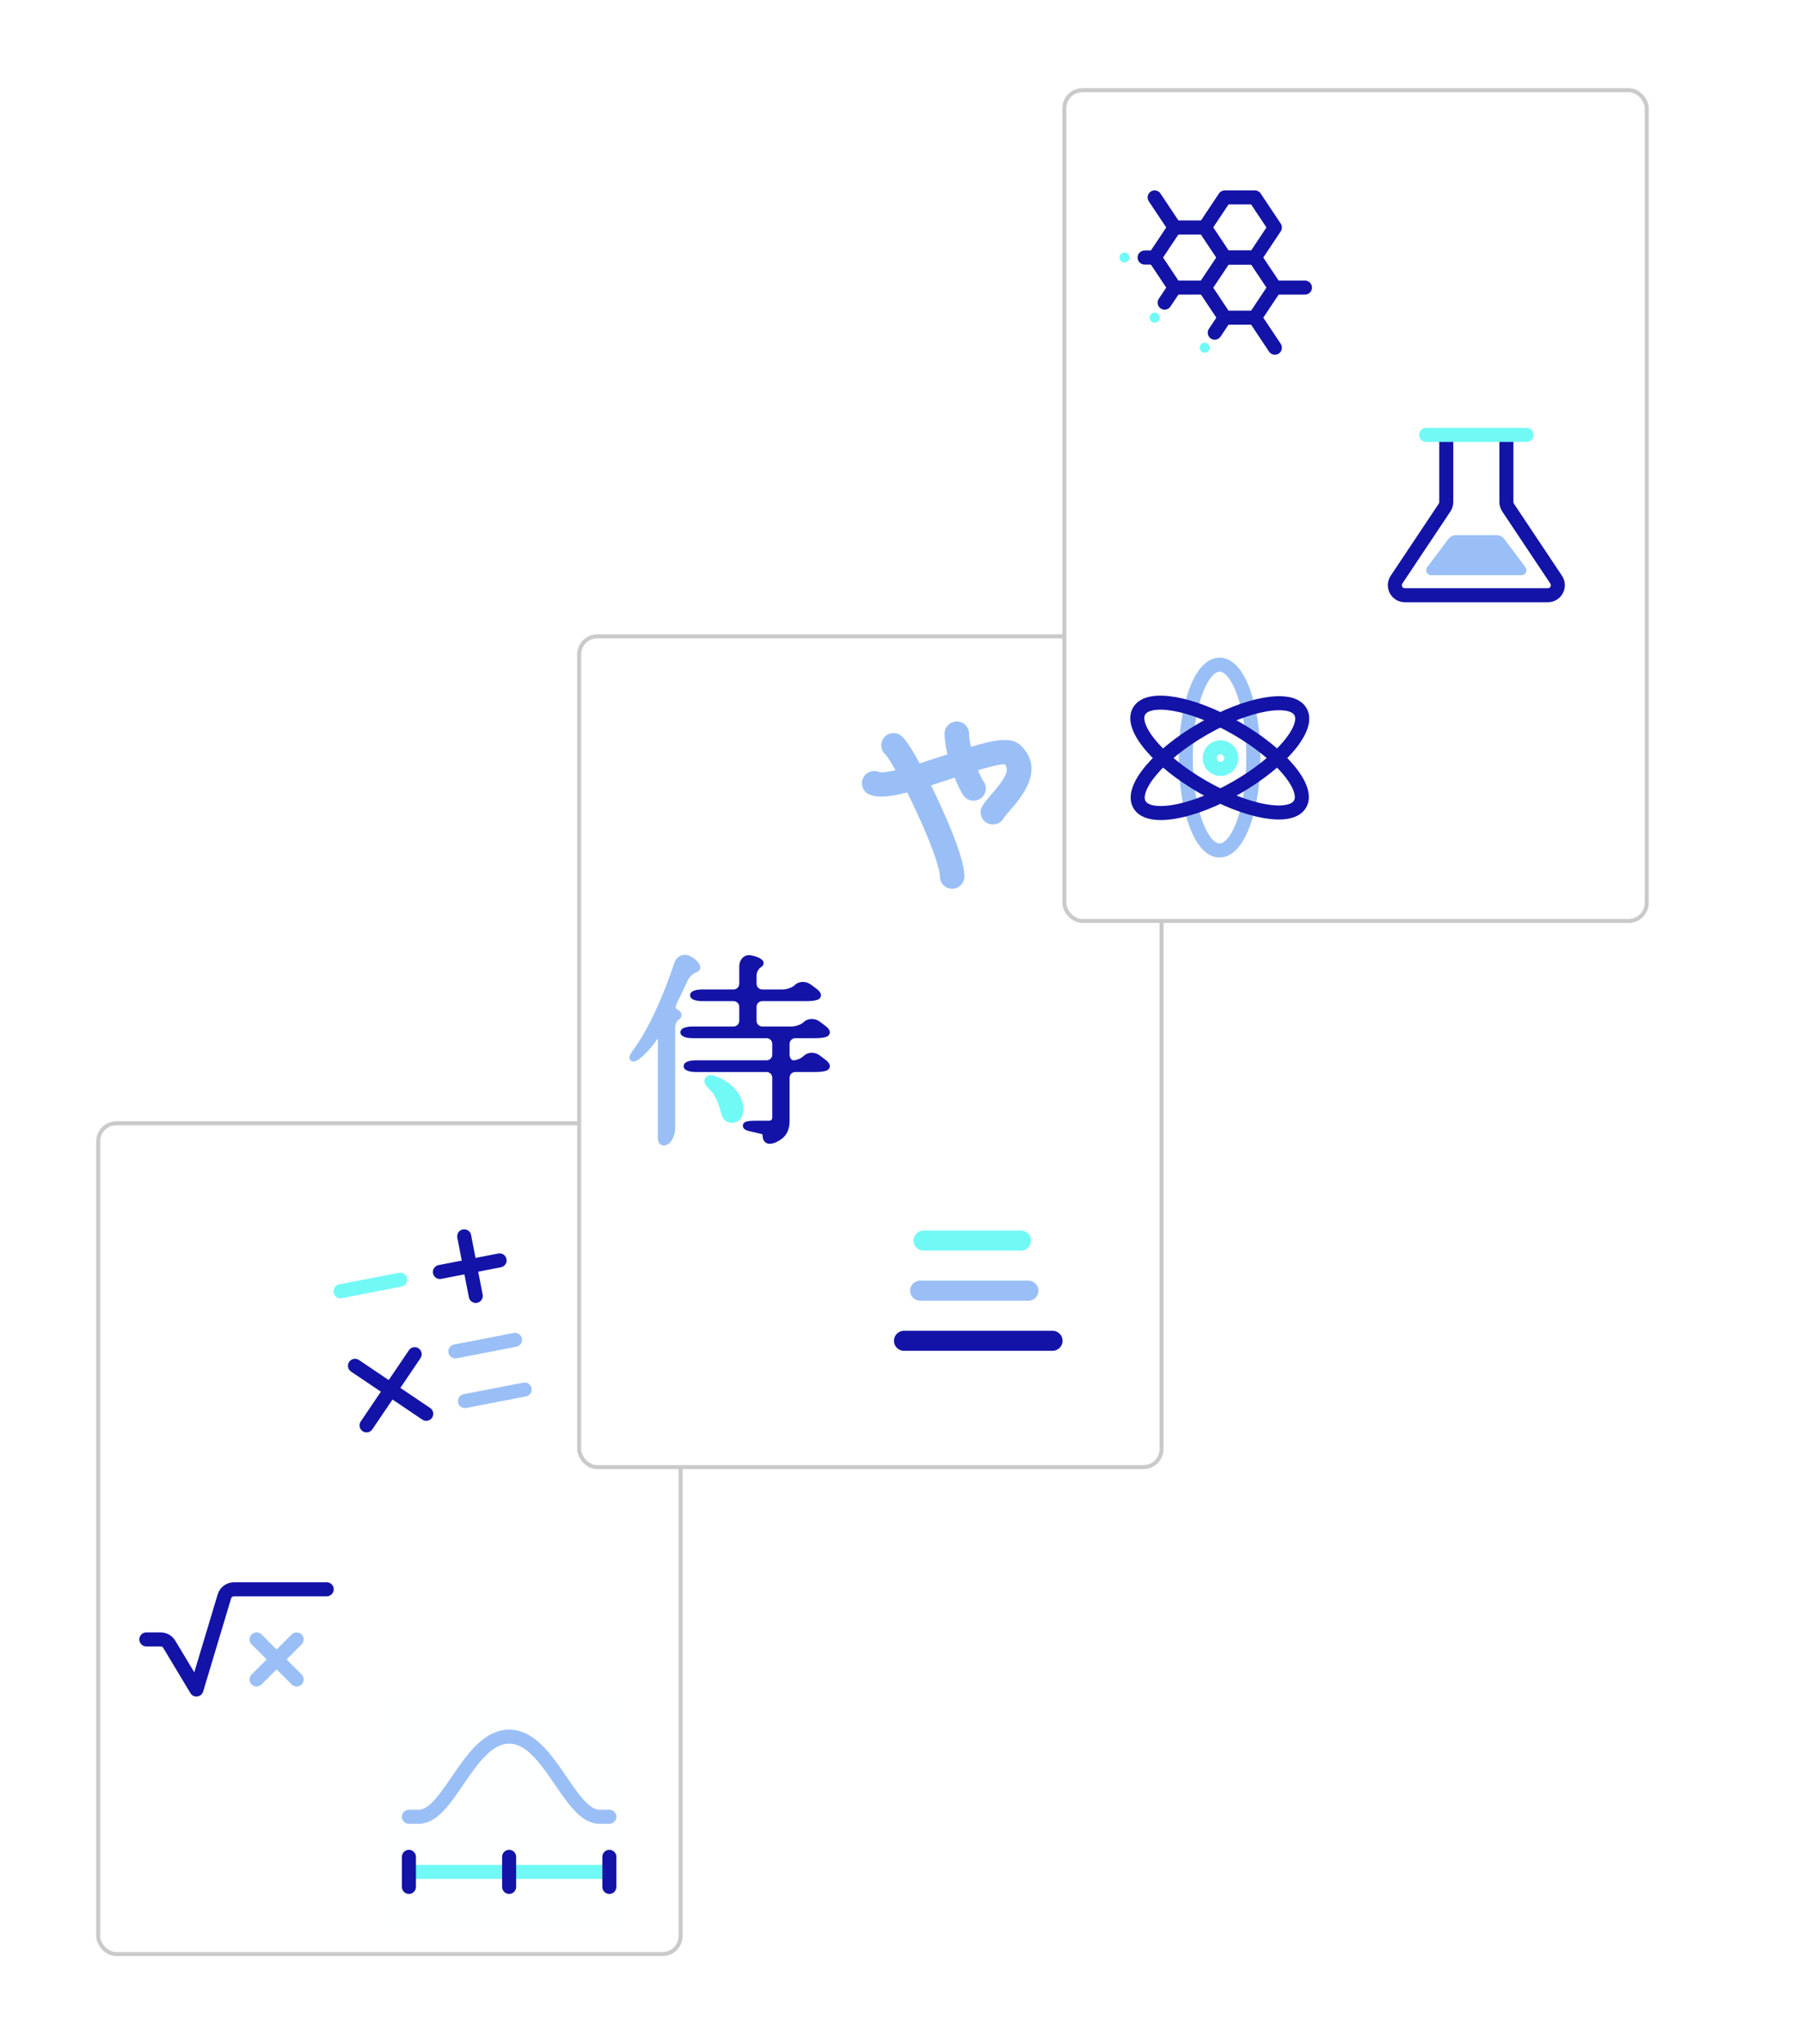 <svg width="450" height="510" viewBox="0 0 450 510" fill="none" xmlns="http://www.w3.org/2000/svg">
<g id="Frame 1">
<rect width="450" height="510" fill="white"/>
<g id="decks">
<g id="deck1">
<rect id="Rectangle 1" x="24.5" y="280.243" width="145.266" height="207.257" rx="4.5" fill="white" stroke="#CACACA"/>
<g id="math-svgrepo-com 1" clip-path="url(#clip0_1_3)">
<path id="Vector" d="M109.731 317.337L124.62 314.447" stroke="#1313A7" stroke-width="3.5" stroke-linecap="round" stroke-linejoin="round"/>
<path id="Vector_2" d="M84.942 322.149L99.831 319.259" stroke="#71F9F5" stroke-width="3.5" stroke-linecap="round" stroke-linejoin="round"/>
<path id="Vector_3" d="M113.578 337.155L128.467 334.265" stroke="#9ABFF6" stroke-width="3.5" stroke-linecap="round" stroke-linejoin="round"/>
<path id="Vector_4" d="M115.983 349.548L130.872 346.658" stroke="#9ABFF6" stroke-width="3.5" stroke-linecap="round" stroke-linejoin="round"/>
<path id="Vector_5" d="M118.676 323.305L115.79 308.437" stroke="#1313A7" stroke-width="3.5" stroke-linecap="round" stroke-linejoin="round"/>
<path id="Vector_6" d="M91.436 355.608L103.439 337.85" stroke="#1313A7" stroke-width="3.5" stroke-linecap="round" stroke-linejoin="round"/>
<path id="Vector_7" d="M106.325 352.718L88.55 340.739" stroke="#1313A7" stroke-width="3.5" stroke-linecap="round" stroke-linejoin="round"/>
</g>
<g id="parabola_svgrepo.com" clip-path="url(#clip1_1_3)">
<path id="Vector_8" d="M157 422H97V482H157V422Z" fill="#71F9F5" fill-opacity="0.01"/>
<path id="Vector_9" d="M102 453.25H104.5C112 453.25 117 433.25 127 433.25C137 433.25 142 453.25 149.5 453.25H152" stroke="#9ABFF6" stroke-width="3.5" stroke-linecap="round" stroke-linejoin="round"/>
<path id="Vector_10" d="M102 467H152" stroke="#71F9F5" stroke-width="3.5" stroke-linecap="round" stroke-linejoin="round"/>
<path id="Vector_11" d="M102 463.25V470.75" stroke="#1313A7" stroke-width="3.5" stroke-linecap="round" stroke-linejoin="round"/>
<path id="Vector_12" d="M127 463.25V470.75" stroke="#1313A7" stroke-width="3.5" stroke-linecap="round" stroke-linejoin="round"/>
<path id="Vector_13" d="M152 463.25V470.75" stroke="#1313A7" stroke-width="3.5" stroke-linecap="round" stroke-linejoin="round"/>
</g>
<g id="square-root-of-x_svgrepo.com">
<path id="primary" d="M64 409L74 419" stroke="#9ABFF6" stroke-width="3.5" stroke-linecap="round" stroke-linejoin="round"/>
<path id="primary_2" d="M74 409L64 419" stroke="#9ABFF6" stroke-width="3.5" stroke-linecap="round" stroke-linejoin="round"/>
<path id="primary_3" d="M36.5 409H40.075C40.509 409 40.935 409.113 41.312 409.328C41.689 409.543 42.004 409.852 42.225 410.225L49 421.5L55.975 398.275C56.136 397.744 56.468 397.281 56.921 396.959C57.374 396.638 57.92 396.476 58.475 396.5H81.5" stroke="#1313A7" stroke-width="3.5" stroke-linecap="round" stroke-linejoin="round"/>
</g>
</g>
<g id="deck2">
<rect id="Rectangle 2" x="144.471" y="158.76" width="145.266" height="207.257" rx="4.5" fill="white" stroke="#CACACA"/>
<path id="Vector_14" d="M245.057 201.068C244.186 202.51 244.653 204.383 246.1 205.251C246.593 205.547 247.137 205.688 247.674 205.688C248.712 205.688 249.723 205.162 250.298 204.212C250.569 203.762 251.267 202.955 251.942 202.174C254.8 198.871 260.747 191.996 254.652 186.007C252.494 183.887 248.773 184.34 242.185 186.316C241.907 185.062 241.732 183.909 241.732 183.05C241.733 181.367 240.364 180.001 238.675 180C236.987 180 235.617 181.365 235.617 183.047C235.616 184.492 235.892 186.299 236.333 188.181C235.869 188.335 235.408 188.487 234.921 188.648C233.32 189.18 231.382 189.824 229.414 190.44C227.694 187.281 225.906 184.381 224.714 183.496C223.359 182.49 221.443 182.77 220.434 184.119C219.454 185.431 219.69 187.271 220.946 188.296C221.349 188.73 222.215 190.087 223.369 192.145C221.487 192.587 219.97 192.81 219.267 192.607C217.731 191.949 215.944 192.642 215.264 194.17C214.578 195.709 215.275 197.51 216.819 198.192C218.923 199.124 222.024 198.804 226.293 197.698C227.063 199.239 227.875 200.921 228.71 202.728C233.359 212.8 234.494 217.475 234.446 218.539C234.368 220.22 235.673 221.646 237.36 221.723C237.408 221.726 237.456 221.727 237.502 221.727C239.127 221.727 240.479 220.453 240.555 218.819C240.733 214.955 237.086 206.232 233.995 199.596C233.609 198.767 232.993 197.461 232.245 195.939C233.69 195.477 235.218 194.974 236.855 194.43C237.259 194.296 237.693 194.152 238.138 194.004C238.859 195.862 239.639 197.475 240.351 198.478C240.947 199.319 241.893 199.768 242.852 199.768C243.462 199.768 244.077 199.587 244.614 199.209C245.994 198.238 246.322 196.337 245.347 194.962C244.934 194.379 244.448 193.361 243.97 192.147C246.832 191.292 249.47 190.625 250.668 190.691C251.806 192.161 250.95 193.981 247.309 198.191C246.391 199.256 245.598 200.173 245.057 201.068Z" fill="#9ABFF6"/>
<g id="kanji-character_svgrepo.com" clip-path="url(#clip2_1_3)">
<g id="Group">
<g id="Group_2">
<path id="Vector_15" d="M206.096 264.527L204.455 263.295C203.903 262.881 203.211 262.652 202.507 262.652C201.694 262.652 200.956 262.944 200.426 263.474C199.863 264.036 198.69 264.531 197.914 264.531C197.404 264.531 196.959 263.867 196.959 263.109V260.424C196.959 259.642 197.597 259.004 198.38 259.004H203.276C206.135 259.004 206.555 258.477 206.758 258.225C206.967 257.966 207.044 257.635 206.974 257.315C206.882 256.902 206.603 256.513 206.096 256.09L204.455 254.857C203.904 254.443 203.211 254.215 202.507 254.215C201.694 254.215 200.956 254.507 200.426 255.037C199.863 255.6 198.472 256.093 197.449 256.093H190.142C189.36 256.093 188.72 255.455 188.72 254.672V251.183C188.72 250.399 189.359 249.761 190.142 249.761H201.066C203.922 249.761 204.344 249.235 204.548 248.982C204.756 248.723 204.834 248.392 204.763 248.073C204.672 247.66 204.392 247.27 203.886 246.847L202.244 245.614C201.692 245.2 201 244.972 200.296 244.972C199.484 244.972 198.745 245.264 198.215 245.794C197.652 246.357 196.261 246.85 195.238 246.85H190.142C189.359 246.85 188.721 246.212 188.721 245.429V243.346C188.721 242.435 189.314 241.595 189.901 241.236C190.34 240.967 190.547 240.535 190.461 240.081C190.228 238.884 187.706 238.406 187.205 238.321C187.077 238.3 186.949 238.289 186.825 238.289C185.444 238.289 184.404 239.513 184.404 241.136V245.429C184.404 246.212 183.765 246.85 182.983 246.85H175.273C174.105 246.85 172.146 247.039 172.146 248.306C172.146 249.573 174.105 249.761 175.273 249.761H182.982C183.765 249.761 184.403 250.399 184.403 251.183V254.672C184.403 255.455 183.764 256.093 182.982 256.093H172.861C171.693 256.093 169.734 256.282 169.734 257.549C169.734 258.815 171.693 259.004 172.861 259.004H191.22C192.004 259.004 192.642 259.642 192.642 260.426V263.111C192.642 263.894 192.004 264.532 191.22 264.532H173.664C172.496 264.532 170.536 264.721 170.536 265.988C170.536 267.255 172.496 267.444 173.664 267.444H191.219C192.002 267.444 192.641 268.081 192.641 268.865V278.647C192.641 279.381 192.418 279.602 191.686 279.602H188.936C186.987 279.602 185.306 279.602 185.306 280.858C185.306 281.855 186.422 282.103 187.717 282.388C187.873 282.421 188.026 282.458 188.174 282.492L189.882 282.893C190.197 282.958 190.229 283.026 190.229 283.268C190.229 283.873 190.36 284.343 190.63 284.703C190.944 285.123 191.432 285.354 192.005 285.354C192.137 285.354 192.278 285.341 192.428 285.316C193.38 285.158 194.327 284.69 195.245 283.926C196.387 282.949 196.96 281.514 196.96 279.652V268.865C196.96 268.083 197.598 267.443 198.381 267.443H203.277C206.136 267.443 206.556 266.917 206.759 266.665C206.968 266.405 207.046 266.074 206.975 265.755C206.883 265.339 206.604 264.95 206.096 264.527Z" fill="#1313A7"/>
<path id="Vector_16" d="M169.248 252.016L168.549 251.579C168.525 251.366 168.576 250.806 168.943 250.059C169.849 248.216 170.745 246.346 171.606 244.501C172.026 243.604 173.056 242.795 173.81 242.532C174.322 242.354 174.65 241.947 174.686 241.444C174.777 240.203 173.008 238.987 172.38 238.658L172.189 238.558C171.757 238.332 171.302 238.217 170.84 238.217C169.667 238.217 168.651 238.973 168.254 240.143C165.17 249.223 161.916 256.262 158.578 261.065C158.447 261.254 158.309 261.447 158.171 261.638C157.293 262.862 156.91 263.43 157.018 264.028C157.066 264.292 157.212 264.521 157.433 264.667C157.604 264.78 157.807 264.839 158.022 264.839C158.926 264.839 160.271 263.583 160.808 263.043C161.97 261.874 163.078 260.538 164.106 259.064V283.871C164.106 285.645 165.216 285.783 165.556 285.783C165.827 285.783 166.11 285.712 166.42 285.568C167.721 284.961 168.423 282.966 168.423 281.398V256.407C168.423 255.431 168.891 254.624 169.215 254.44C169.868 254.068 170.018 253.604 170.03 253.28C170.046 252.798 169.784 252.373 169.248 252.016Z" fill="#9ABFF6"/>
<path id="Vector_17" d="M178.274 272.484C179.173 273.76 179.89 275.538 180.405 277.768C180.411 277.793 180.419 277.819 180.426 277.844M178.274 272.484L178.683 272.197C178.683 272.197 178.683 272.197 178.683 272.196M178.274 272.484C177.964 272.043 177.56 271.629 177.202 271.263L177.193 271.254L177.192 271.252C176.655 270.701 176.3 270.336 176.223 269.872C176.178 269.595 176.254 269.315 176.433 269.103M178.274 272.484L178.683 272.196C178.683 272.196 178.683 272.196 178.683 272.196M178.683 272.196C179.633 273.544 180.369 275.389 180.892 277.655L180.892 277.656C180.892 277.656 180.892 277.656 180.892 277.657L180.893 277.659L180.895 277.667C180.897 277.673 180.899 277.681 180.902 277.691M178.683 272.196C178.349 271.722 177.921 271.284 177.572 270.925C177.565 270.919 177.558 270.912 177.552 270.905M180.902 277.691C180.902 277.689 180.901 277.687 180.901 277.686L180.426 277.844M180.902 277.691C180.903 277.692 180.903 277.694 180.904 277.695L180.426 277.844M180.902 277.691C181.123 278.351 181.412 278.701 181.67 278.888C181.928 279.075 182.199 279.133 182.441 279.133C183.101 279.133 183.572 278.923 183.883 278.587C184.198 278.247 184.402 277.715 184.402 276.972C184.402 274.225 182.923 271.95 179.843 270.209M180.426 277.844C180.919 279.322 181.794 279.633 182.441 279.633C183.982 279.633 184.902 278.638 184.902 276.972C184.902 274 183.283 271.579 180.089 269.773C179.362 269.364 178.008 268.752 177.256 268.752C176.822 268.752 176.568 268.943 176.433 269.103M176.433 269.103L176.717 269.791C176.737 269.914 176.796 270.047 176.934 270.227C177.077 270.416 177.276 270.621 177.552 270.905M176.433 269.103L176.717 269.791C176.695 269.656 176.732 269.524 176.815 269.426L176.815 269.426C176.871 269.36 176.991 269.252 177.256 269.252C177.531 269.252 177.982 269.373 178.5 269.575C179 269.77 179.498 270.015 179.843 270.209M177.552 270.905C177.552 270.905 177.551 270.905 177.551 270.905L177.194 271.254L177.552 270.905C177.552 270.905 177.552 270.905 177.552 270.905ZM179.843 270.209C179.843 270.209 179.843 270.209 179.843 270.209L180.089 269.773L179.842 270.208C179.843 270.208 179.843 270.208 179.843 270.209Z" fill="#71F9F5" stroke="#71F9F5"/>
</g>
</g>
</g>
<g id="Group 1">
<line id="Line 3" x1="225.5" y1="334.5" x2="262.548" y2="334.5" stroke="#1313A7" stroke-width="5" stroke-linecap="round"/>
<line id="Line 1" x1="230.387" y1="309.5" x2="254.661" y2="309.5" stroke="#71F9F5" stroke-width="5" stroke-linecap="round"/>
<line id="Line 2" x1="229.524" y1="322" x2="256.539" y2="322" stroke="#9ABFF6" stroke-width="5" stroke-linecap="round"/>
</g>
</g>
<g id="deck3">
<rect id="Rectangle 3" x="265.5" y="22.5" width="145.266" height="207.257" rx="4.5" fill="white" stroke="#CACACA"/>
<g id="chemistry_svgrepo.com">
<path id="Vector_18" d="M300.516 56.75L305.516 64.25L300.516 71.75H293.016L288.016 64.25L293.016 56.75H300.516Z" stroke="#1313A7" stroke-width="3.5" stroke-linecap="round" stroke-linejoin="round"/>
<path id="Vector_19" d="M313.016 49.25L318.016 56.75L313.016 64.25H305.516L300.516 56.75L305.516 49.25H313.016Z" stroke="#1313A7" stroke-width="3.5" stroke-linecap="round" stroke-linejoin="round"/>
<path id="Vector_20" d="M313.016 79.25L318.016 86.75" stroke="#1313A7" stroke-width="3.5" stroke-linecap="round" stroke-linejoin="round"/>
<path id="Vector_21" d="M288.016 49.25L293.016 56.75" stroke="#1313A7" stroke-width="3.5" stroke-linecap="round" stroke-linejoin="round"/>
<path id="Vector_22" d="M305.516 79.25L303.016 83" stroke="#1313A7" stroke-width="3.5" stroke-linecap="round" stroke-linejoin="round"/>
<path id="Vector_23" d="M293.016 71.75L290.516 75.5" stroke="#1313A7" stroke-width="3.5" stroke-linecap="round" stroke-linejoin="round"/>
<path id="Vector_24" d="M288.016 64.25H285.516" stroke="#1313A7" stroke-width="3.5" stroke-linecap="round" stroke-linejoin="round"/>
<path id="Vector_25" d="M318.016 71.75H325.516" stroke="#1313A7" stroke-width="3.5" stroke-linecap="round" stroke-linejoin="round"/>
<path id="Vector_26" d="M313.016 64.25L318.016 71.75L313.016 79.25H305.516L300.516 71.75L305.516 64.25H313.016Z" stroke="#1313A7" stroke-width="3.5" stroke-linecap="round" stroke-linejoin="round"/>
<path id="Vector_27" d="M300.516 88C301.207 88 301.766 87.44 301.766 86.75C301.766 86.06 301.207 85.5 300.516 85.5C299.826 85.5 299.266 86.06 299.266 86.75C299.266 87.44 299.826 88 300.516 88Z" fill="#71F9F5"/>
<path id="Vector_28" d="M288.016 80.5C288.707 80.5 289.266 79.94 289.266 79.25C289.266 78.56 288.707 78 288.016 78C287.326 78 286.766 78.56 286.766 79.25C286.766 79.94 287.326 80.5 288.016 80.5Z" fill="#71F9F5"/>
<path id="Vector_29" d="M280.516 65.5C281.207 65.5 281.766 64.94 281.766 64.25C281.766 63.56 281.207 63 280.516 63C279.826 63 279.266 63.56 279.266 64.25C279.266 64.94 279.826 65.5 280.516 65.5Z" fill="#71F9F5"/>
</g>
<g id="flask-alt_svgrepo.com">
<path id="Vector_30" d="M375.766 108.5V125.243C375.766 125.736 375.912 126.219 376.186 126.63L388.175 144.613C389.283 146.275 388.092 148.5 386.095 148.5H350.438C348.441 148.5 347.25 146.275 348.358 144.613L360.347 126.63C360.62 126.219 360.766 125.736 360.766 125.243V108.5" stroke="#1313A7" stroke-width="3.5" stroke-linejoin="round"/>
<path id="Vector_31" d="M380.516 141.5L375.266 134.5C374.794 133.87 374.053 133.5 373.266 133.5H363.266C362.479 133.5 361.739 133.87 361.266 134.5L356.016 141.5C355.398 142.324 355.986 143.5 357.016 143.5H379.516C380.546 143.5 381.134 142.324 380.516 141.5Z" fill="#9ABFF6"/>
<path id="Vector_32" d="M355.766 108.5H380.766" stroke="#71F9F5" stroke-width="3.5" stroke-linecap="round" stroke-linejoin="round"/>
</g>
<g id="science_svgrepo.com">
<path id="Vector_33" d="M304.22 212.184C308.874 212.184 312.648 201.804 312.648 189C312.648 176.196 308.874 165.816 304.22 165.816C299.565 165.816 295.791 176.196 295.791 189C295.791 201.804 299.565 212.184 304.22 212.184Z" stroke="#9ABFF6" stroke-width="3.5" stroke-linecap="round"/>
<path id="Vector_34" d="M324.296 200.593C326.623 196.562 319.52 188.104 308.432 181.701C297.343 175.299 286.467 173.377 284.139 177.408C281.812 181.439 288.914 189.897 300.003 196.299C311.092 202.702 321.968 204.624 324.296 200.593Z" stroke="#1313A7" stroke-width="3.5" stroke-linecap="round"/>
<path id="Vector_35" d="M308.528 196.437C319.617 190.035 326.72 181.577 324.393 177.546C322.065 173.515 311.189 175.437 300.1 181.84C289.011 188.242 281.909 196.7 284.236 200.731C286.563 204.762 297.439 202.84 308.528 196.437Z" stroke="#1313A7" stroke-width="3.5" stroke-linecap="round"/>
<path id="Vector_36" d="M304.454 191.841C305.945 191.841 307.154 190.632 307.154 189.141C307.154 187.649 305.945 186.441 304.454 186.441C302.963 186.441 301.754 187.649 301.754 189.141C301.754 190.632 302.963 191.841 304.454 191.841Z" stroke="#71F9F5" stroke-width="3.5" stroke-linecap="round"/>
</g>
</g>
</g>
</g>
<defs>
<clipPath id="clip0_1_3">
<rect width="50" height="50" fill="white" transform="translate(78 311.527) rotate(-10.984)"/>
</clipPath>
<clipPath id="clip1_1_3">
<rect width="60" height="60" fill="white" transform="translate(97 422)"/>
</clipPath>
<clipPath id="clip2_1_3">
<rect width="50" height="50" fill="white" transform="translate(157 237)"/>
</clipPath>
</defs>
</svg>

